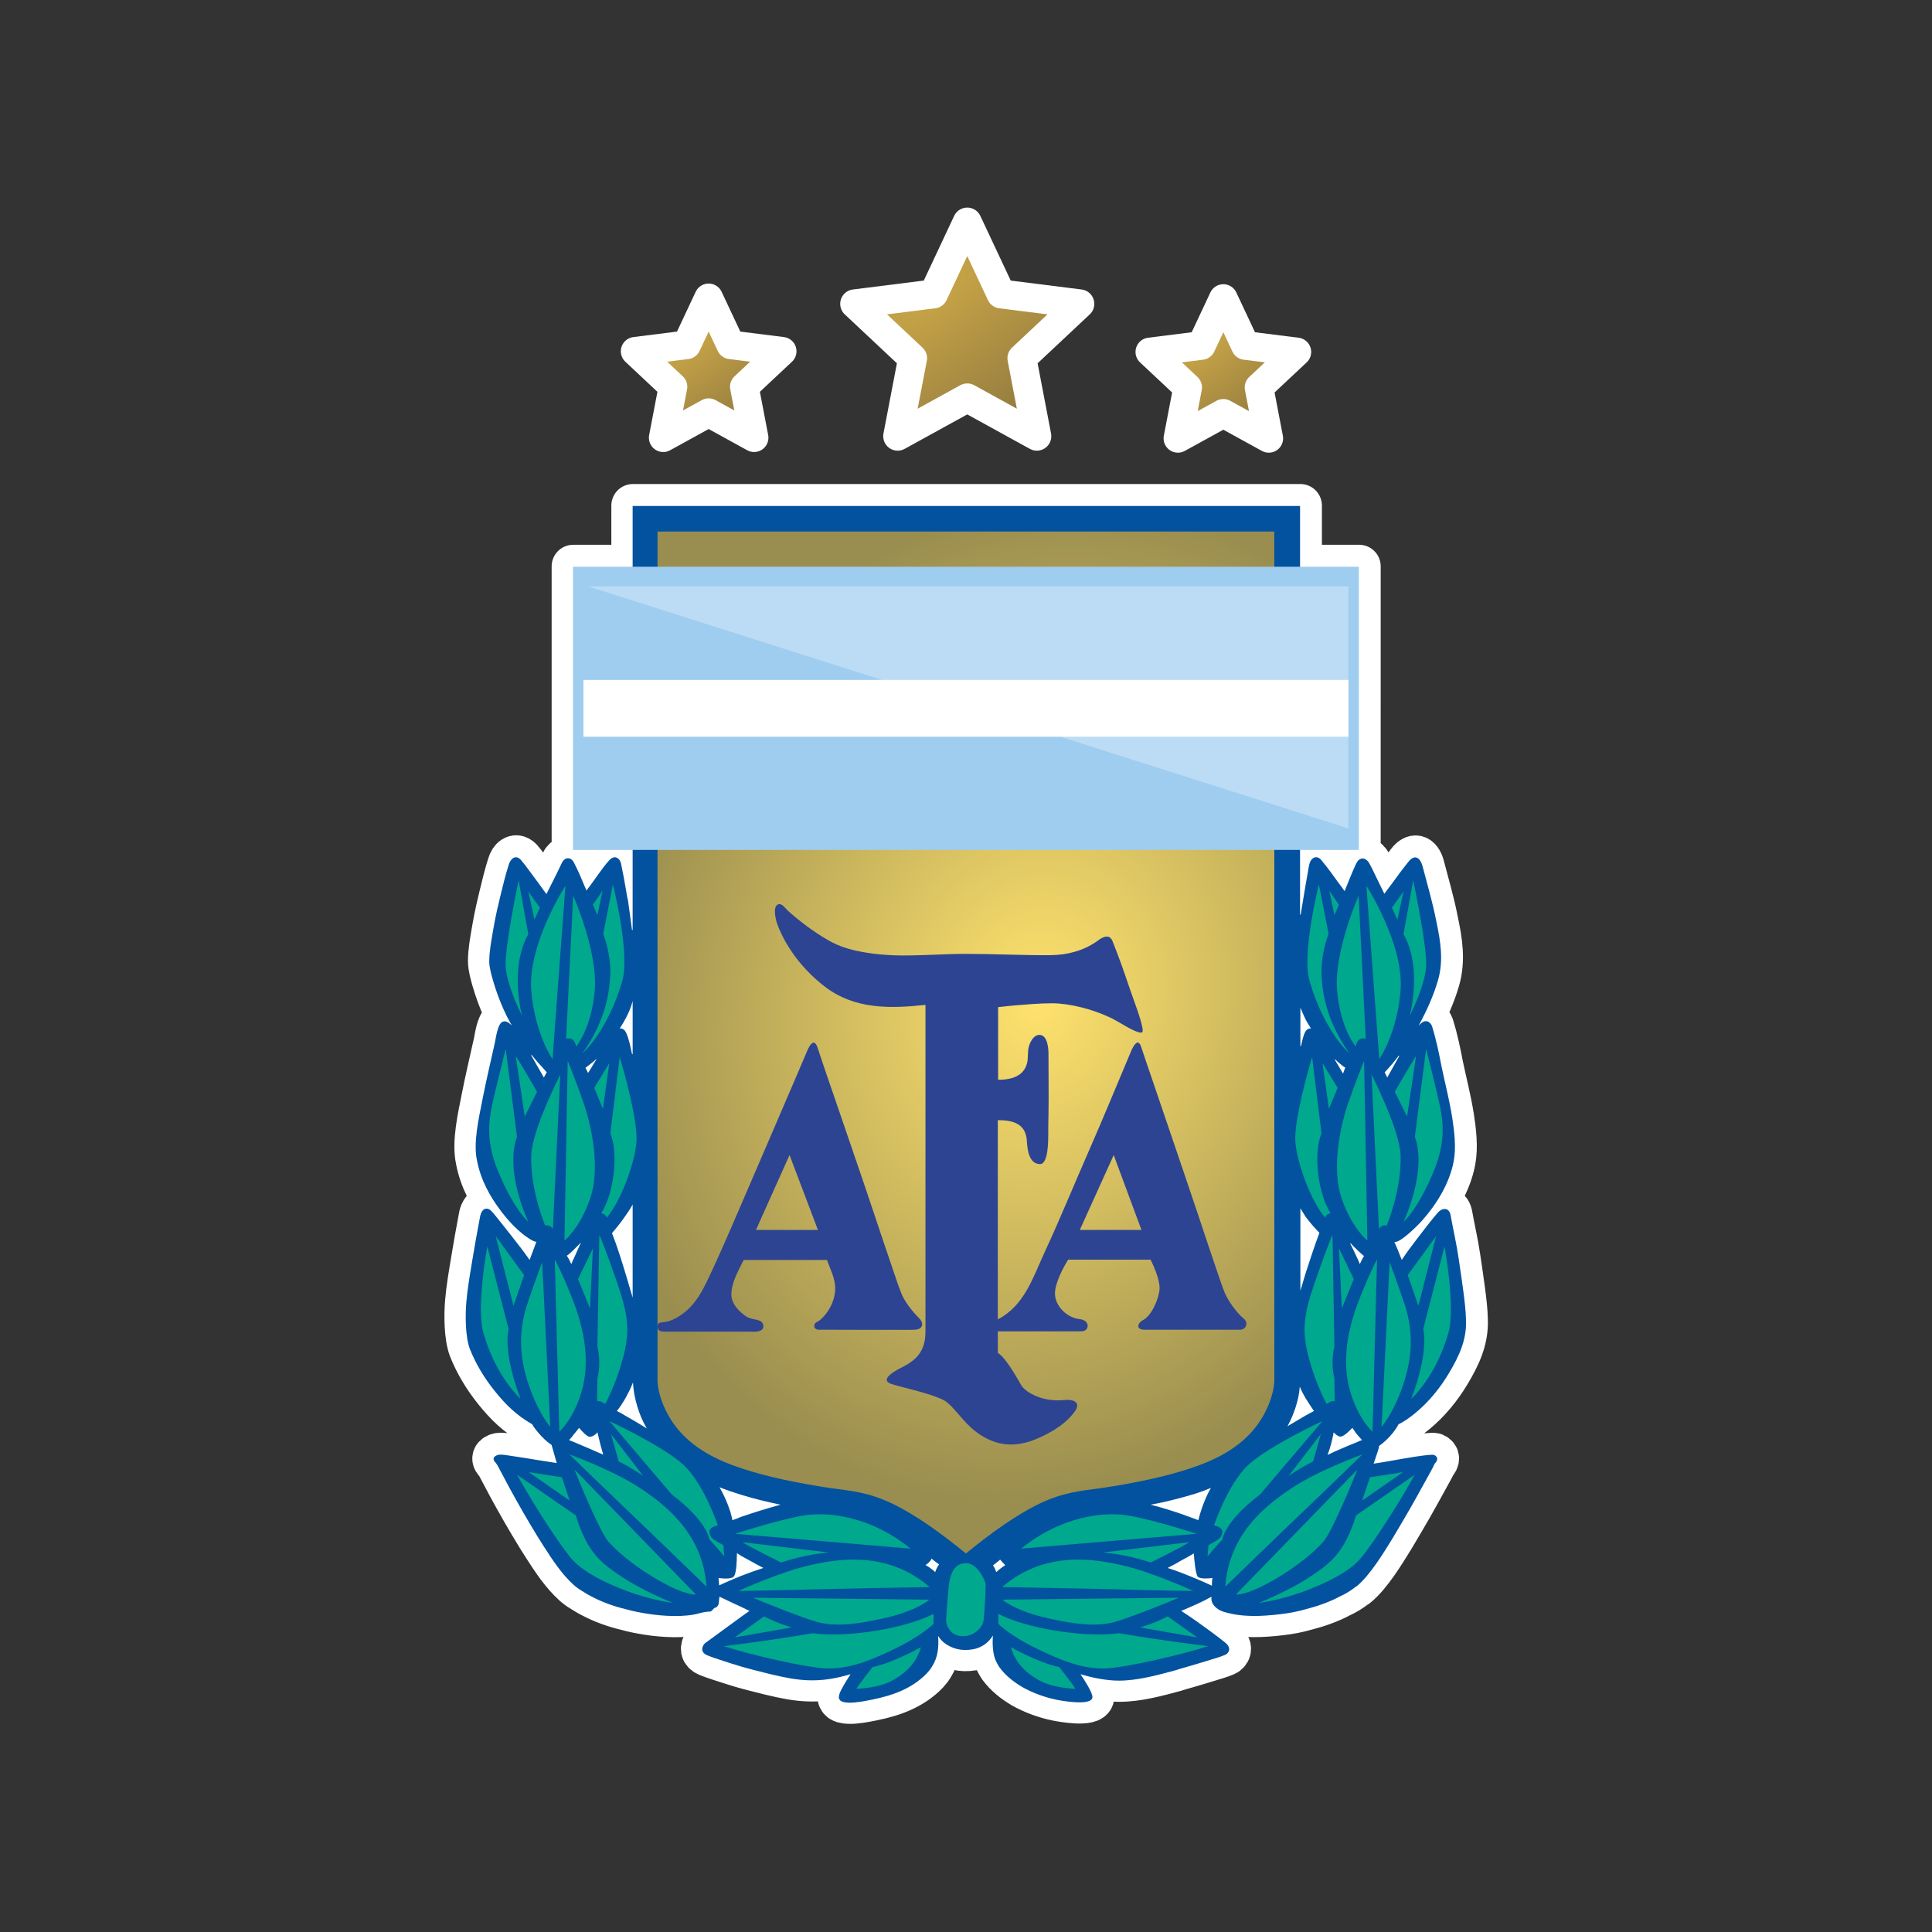 <?xml version="1.0" encoding="UTF-8" standalone="no"?>
<svg
   xmlns:dc="http://purl.org/dc/elements/1.1/"
   xmlns:cc="http://creativecommons.org/ns#"
   xmlns:rdf="http://www.w3.org/1999/02/22-rdf-syntax-ns#"
   xmlns:svg="http://www.w3.org/2000/svg"
   xmlns="http://www.w3.org/2000/svg"
   xmlns:xlink="http://www.w3.org/1999/xlink"
   xmlns:sodipodi="http://sodipodi.sourceforge.net/DTD/sodipodi-0.dtd"
   xmlns:inkscape="http://www.inkscape.org/namespaces/inkscape"
   version="1.1"
   width="400"
   height="400"
   id="svg29"
   viewBox="0 0 400 400"
   sodipodi:docname="argentina-national-football-team-logo-2022.svg"
   inkscape:version="0.92.0 r15299"
   inkscape:export-filename="C:\Users\suitedoalex\sites\argentina-national-football-team-logo-0.png"
   inkscape:export-xdpi="983.04077"
   inkscape:export-ydpi="983.04077">
  <rect x="0" y="0" width="400" height="400" fill="#333333" stroke="none"/>
  <defs
     id="defs33">
    <linearGradient
       inkscape:collect="always"
       id="linearGradient4522">
      <stop
         style="stop-color:#c7a447;stop-opacity:1"
         offset="0"
         id="stop4518" />
      <stop
         style="stop-color:#8a743e;stop-opacity:1"
         offset="1"
         id="stop4520" />
    </linearGradient>
    <linearGradient
       inkscape:collect="always"
       id="linearGradient4506">
      <stop
         style="stop-color:#ffe26d;stop-opacity:1"
         offset="0"
         id="stop4502" />
      <stop
         style="stop-color:#998d4f;stop-opacity:1"
         offset="1"
         id="stop4504" />
    </linearGradient>
    <radialGradient
       inkscape:collect="always"
       xlink:href="#linearGradient4506"
       id="radialGradient4510"
       cx="210.956"
       cy="252.384"
       fx="210.956"
       fy="252.384"
       r="45.124"
       gradientTransform="matrix(1.342,0.401,-0.472,1.58,144.882,-328.402)"
       gradientUnits="userSpaceOnUse" />
    <radialGradient
       inkscape:collect="always"
       xlink:href="#linearGradient4522"
       id="radialGradient4524-5-8"
       cx="203.177"
       cy="63.158"
       fx="203.177"
       fy="63.158"
       r="18.05"
       gradientTransform="matrix(1.82,2.05,-0.927,0.823,-137.431,-534.484)"
       gradientUnits="userSpaceOnUse" />
    <radialGradient
       inkscape:collect="always"
       xlink:href="#linearGradient4522"
       id="radialGradient4524-5-8-7-3"
       cx="203.177"
       cy="63.158"
       fx="203.177"
       fy="63.158"
       r="18.05"
       gradientTransform="matrix(2.72,3.064,-1.385,1.229,-209.504,-783.178)"
       gradientUnits="userSpaceOnUse" />
    <radialGradient
       inkscape:collect="always"
       xlink:href="#linearGradient4522"
       id="radialGradient4524-5-8-7-3-8"
       cx="203.177"
       cy="63.158"
       fx="203.177"
       fy="63.158"
       r="18.05"
       gradientTransform="matrix(1.133,1.276,-0.577,0.512,96.269,-241.659)"
       gradientUnits="userSpaceOnUse" />
    <radialGradient
       inkscape:collect="always"
       xlink:href="#linearGradient4522"
       id="radialGradient4524-5-8-8-7-6-8"
       cx="204.004"
       cy="61.484"
       fx="204.004"
       fy="61.484"
       r="18.05"
       gradientTransform="matrix(0.54,0.758,-1.956,1.394,343.003,-181.483)"
       gradientUnits="userSpaceOnUse" />
    <radialGradient
       inkscape:collect="always"
       xlink:href="#linearGradient4522"
       id="radialGradient4524-5-8-8-7-1"
       cx="204.004"
       cy="61.484"
       fx="204.004"
       fy="61.484"
       r="18.05"
       gradientTransform="matrix(0.547,0.753,-2.497,1.814,299.542,-206.406)"
       gradientUnits="userSpaceOnUse" />
    <radialGradient
       inkscape:collect="always"
       xlink:href="#linearGradient4522"
       id="radialGradient4524-5-8-7-3-8-9-9"
       cx="182.703"
       cy="62.508"
       fx="182.703"
       fy="62.508"
       r="18.05"
       gradientTransform="matrix(0.838,1.153,-3.489,2.535,358.765,-317.848)"
       gradientUnits="userSpaceOnUse" />
  </defs>
  <sodipodi:namedview
     pagecolor="#ffffff"
     bordercolor="#666666"
     borderopacity="1"
     objecttolerance="10"
     gridtolerance="10"
     guidetolerance="10"
     inkscape:pageopacity="0"
     inkscape:pageshadow="2"
     inkscape:window-width="1920"
     inkscape:window-height="1017"
     id="namedview31"
     showgrid="false"
     inkscape:zoom="0.59000045"
     inkscape:cx="370.44475"
     inkscape:cy="160.27625"
     inkscape:window-x="-8"
     inkscape:window-y="-8"
     inkscape:window-maximized="1"
     inkscape:current-layer="Layer1000-0" />
  <g
     id="Layer1000-0"
     transform="matrix(1.415,0,0,1.415,-222.403,-11.732)"
     inkscape:export-filename="C:\Users\alex\sites\afa-seleccion-argentina-futbol-logo-4.png"
     inkscape:export-xdpi="185.41064"
     inkscape:export-ydpi="185.41064">
    <path
       style="fill:none;fill-opacity:1;fill-rule:evenodd;stroke:#ffffff;stroke-width:6.31;stroke-linejoin:round;stroke-miterlimit:4;stroke-dasharray:none;paint-order:stroke markers fill"
       d="m 249.779,82.268 v 8.889 h -8.733 v 41.432 h 8.733 v 11.71 l -0.088,0.007 -0.006,-0.044 c -0.189,-1.389 -0.386,-2.777 -0.567,-4.164 -0.125,-0.499 -0.206,-1.007 -0.284,-1.514 l -0.008,-0.044 c -0.215,-1.249 -0.434,-2.497 -0.7,-3.739 -0.159,-1.058 -1.011,-1.574 -1.796,-0.658 -0.569,0.616 -1.064,1.32 -1.56,1.996 -0.352,0.48 -0.699,0.963 -1.038,1.452 l -0.003,0.004 c -0.219,0.292 -0.438,0.583 -0.657,0.875 l -0.05,0.066 -0.032,-0.076 c -0.574,-1.348 -1.123,-2.726 -1.805,-4.024 l -0.046,-0.088 -0.045,-0.068 c -0.492,-0.732 -1.304,-0.567 -1.662,0.193 -0.714,1.518 -1.481,3.01 -2.232,4.511 l -0.036,0.07 -0.045,-0.065 c -0.383,-0.547 -0.774,-1.088 -1.173,-1.623 l -0.01,-0.012 c -0.25,-0.334 -0.498,-0.669 -0.748,-1.003 -0.589,-0.788 -1.155,-1.61 -1.803,-2.349 -0.799,-0.799 -1.512,-0.042 -1.749,0.803 -0.462,1.442 -0.817,2.921 -1.177,4.391 -0.181,0.739 -0.356,1.48 -0.523,2.222 -0.225,1.001 -0.415,2.01 -0.588,3.021 -0.246,1.44 -0.547,3.031 -0.547,4.49 0,0.859 0.33,2.01 0.571,2.841 0.414,1.425 0.929,2.826 1.538,4.18 0.315,0.702 0.657,1.394 1.039,2.062 l 0.152,0.268 -0.225,-0.21 c -0.237,-0.22 -0.565,-0.423 -0.899,-0.4 -0.107,0.017 -0.207,0.051 -0.3,0.106 -0.682,0.409 -0.908,2.362 -1.074,3.107 -0.609,2.738 -1.256,5.466 -1.794,8.22 -0.509,2.604 -1.381,6.332 -0.803,8.931 0.539,2.814 1.867,5.25 3.59,7.51 0.908,1.191 1.958,2.33 3.131,3.264 0.438,0.349 1.375,1.039 1.913,1.124 l 0.058,0.008 -0.991,2.643 -0.051,-0.073 c -0.809,-1.154 -1.676,-2.269 -2.548,-3.376 -0.636,-0.807 -1.269,-1.616 -1.913,-2.417 -0.371,-0.461 -0.739,-0.943 -1.158,-1.362 -0.148,-0.148 -0.345,-0.256 -0.556,-0.275 -0.691,-0.062 -0.965,0.772 -1.05,1.315 -0.427,2.209 -0.811,4.427 -1.177,6.647 -0.314,1.9 -0.643,3.81 -0.806,5.73 -0.163,1.93 -0.159,5.04 0.519,6.849 0.894,2.238 2.129,4.267 3.638,6.142 1.647,2.045 3.179,3.542 5.469,4.86 l 0.011,0.007 0.008,0.011 c 0.219,0.405 0.542,0.817 0.842,1.168 l 0.001,0.003 c 0.576,0.691 1.22,1.33 1.97,1.833 l 0.014,0.01 0.756,2.646 -0.072,-0.011 c -0.89,-0.136 -1.78,-0.275 -2.669,-0.414 l -0.003,-0.001 c -0.488,-0.081 -0.976,-0.167 -1.464,-0.246 -0.848,-0.138 -1.697,-0.27 -2.548,-0.389 -0.471,-0.066 -0.99,-0.167 -1.463,-0.167 -0.686,0 -1.43,0.461 -0.755,1.136 0.271,0.31 0.506,0.808 0.701,1.176 0.427,0.804 0.847,1.613 1.282,2.413 1.356,2.491 2.764,4.953 4.251,7.368 0.294,0.476 0.61,0.939 0.897,1.418 1.255,1.952 2.613,4.016 4.355,5.583 l 0.07,0.062 c 0.454,0.394 0.962,0.715 1.482,1.019 0.316,0.211 0.65,0.395 0.991,0.566 1.603,0.855 3.336,1.469 5.103,1.89 1.037,0.296 2.1,0.492 3.164,0.661 2.192,0.348 5.475,0.545 7.608,-0.095 0.503,-0.126 1.039,-0.236 1.558,-0.236 0.126,0 0.471,-0.404 0.555,-0.505 l 0.011,-0.014 0.017,-0.003 c 0.369,-0.069 0.617,-0.386 0.645,-0.754 0.021,-0.279 0.045,-0.557 0.086,-0.834 l 0.01,-0.064 0.058,0.028 c 1.015,0.486 2.031,0.969 3.056,1.435 l 1.281,0.616 -1.274,0.894 -5.289,3.87 c -0.559,0.632 -0.491,1.361 0.326,1.706 0.641,0.271 1.306,0.486 1.966,0.705 0.983,0.326 1.971,0.637 2.961,0.939 l 0.095,0.028 c 1.419,0.409 2.853,0.757 4.284,1.115 0.532,0.12 1.064,0.245 1.597,0.362 3.655,0.797 6.402,0.732 9.997,-0.324 l 0.123,-0.036 -0.069,0.106 c -0.406,0.627 -0.807,1.265 -1.159,1.927 -0.234,0.39 -0.549,1.044 -0.473,1.503 0.126,0.318 0.303,0.432 0.624,0.525 0.864,0.249 2.319,0.02 3.205,-0.141 2.941,-0.533 5.768,-1.279 8.126,-3.212 0.652,-0.535 1.279,-1.152 1.702,-1.891 0.817,-1.279 0.957,-2.763 0.863,-4.244 l -0.011,-0.181 0.098,0.152 c 0.756,1.169 2.314,1.877 3.678,1.913 1.726,0.046 3.163,-0.506 4.149,-1.968 l 0.101,-0.148 -0.014,0.178 c -0.082,1.063 -0.012,2.572 0.442,3.543 0.143,0.287 0.288,0.571 0.464,0.838 l 0.025,0.037 0.069,0.095 c 0.859,1.183 2.068,2.115 3.315,2.856 1.532,0.86 3.242,1.486 4.961,1.844 0.818,0.171 5.14,0.948 5.292,-0.331 0.077,-0.652 -1.274,-2.705 -1.673,-3.291 l -0.074,-0.11 0.127,0.039 c 1.7,0.507 3.718,0.905 5.494,0.905 2.749,0 5.625,-0.798 8.264,-1.51 0.247,-0.099 0.512,-0.139 0.763,-0.239 0.225,-0.064 0.45,-0.129 0.675,-0.193 1.224,-0.353 2.444,-0.716 3.661,-1.096 0.695,-0.217 1.413,-0.414 2.09,-0.696 0.316,-0.097 0.59,-0.362 0.664,-0.689 0.107,-0.471 -0.224,-0.882 -0.574,-1.153 -1.216,-0.985 -2.488,-1.902 -3.761,-2.812 -0.85,-0.607 -1.707,-1.207 -2.587,-1.77 l -0.076,-0.048 0.083,-0.035 c 1.441,-0.609 2.908,-1.231 4.273,-1.996 l 0.081,-0.047 -0.011,0.094 c -0.127,1.006 0.807,1.783 1.667,2.077 2.772,0.879 5.659,0.716 8.504,0.378 1.211,-0.144 2.42,-0.366 3.593,-0.708 1.698,-0.436 3.408,-1.015 4.961,-1.843 0.855,-0.385 1.659,-0.878 2.396,-1.456 l 0.01,-0.008 0.012,-0.001 c 0.007,-7.1e-4 0.014,-0.004 0.021,-0.006 l 0.024,-0.008 0.011,-0.01 c 0.01,-0.007 0.02,-0.013 0.032,-0.025 1.926,-1.553 3.934,-4.855 5.248,-6.99 l 0.094,-0.153 c 0.455,-0.768 0.904,-1.538 1.364,-2.304 0.769,-1.281 1.498,-2.585 2.228,-3.888 0.538,-0.962 1.073,-1.927 1.598,-2.896 0.307,-0.566 0.635,-1.127 0.907,-1.731 0.45,-0.43 0.558,-0.981 -0.099,-1.263 -0.558,-0.186 -5.043,0.632 -5.948,0.792 l -0.095,0.017 c -0.904,0.164 -1.809,0.319 -2.718,0.454 l -0.077,0.011 0.025,-0.073 c 0.143,-0.414 0.284,-0.831 0.418,-1.248 0.123,-0.383 0.307,-0.862 0.357,-1.256 l 0.003,-0.022 0.018,-0.011 c 0.694,-0.476 1.392,-1.176 1.93,-1.823 l 0.072,-0.086 0.022,-0.029 c 0.288,-0.386 0.568,-0.77 0.785,-1.201 l 0.008,-0.015 0.015,-0.007 c 0.84,-0.389 1.71,-1.037 2.427,-1.623 1.974,-1.616 3.625,-3.649 4.929,-5.835 1.45,-2.43 2.615,-4.846 2.504,-7.749 -0.028,-1.423 -0.21,-2.853 -0.392,-4.264 -0.209,-1.621 -0.46,-3.236 -0.694,-4.853 -0.308,-2.126 -0.809,-4.215 -1.182,-6.329 -0.24,-1.081 -1.179,-1.033 -1.841,-0.334 -1.065,1.253 -2.067,2.558 -3.063,3.866 -0.749,0.983 -1.496,1.973 -2.179,3.004 l -0.051,0.076 -0.032,-0.086 c -0.317,-0.833 -0.647,-1.662 -1.016,-2.473 l -0.033,-0.073 0.08,0.007 c 0.867,0.072 3.44,-2.504 4.025,-3.186 2.132,-2.398 3.987,-5.46 4.583,-8.645 0.371,-1.98 0.089,-4.389 -0.222,-6.371 -0.398,-2.532 -1.046,-5.011 -1.574,-7.518 -0.369,-1.945 -0.779,-3.92 -1.369,-5.81 -0.097,-0.292 -0.304,-0.58 -0.591,-0.709 -0.431,-0.194 -0.845,0.053 -1.147,0.357 l -0.225,0.226 0.15,-0.283 c 1.056,-1.988 2.033,-4.138 2.663,-6.301 0.858,-2.949 0.385,-5.757 -0.236,-8.693 -0.528,-2.742 -1.328,-5.426 -2.032,-8.124 -0.407,-1.336 -1.219,-1.67 -2.127,-0.473 -0.751,0.939 -1.473,1.903 -2.171,2.881 l -0.004,0.006 c -0.408,0.544 -0.823,1.084 -1.226,1.633 l -0.047,0.064 -0.035,-0.07 c -0.368,-0.76 -0.735,-1.522 -1.107,-2.28 -0.366,-0.747 -0.712,-1.508 -1.124,-2.229 -0.527,-0.762 -1.296,-0.806 -1.783,0.021 l -0.014,0.024 h -0.003 l -0.003,0.07 -0.014,0.029 -0.029,-0.003 c -0.6,1.306 -1.135,2.642 -1.666,3.977 l -0.033,0.084 -0.05,-0.074 c -0.221,-0.331 -0.463,-0.651 -0.707,-0.965 l -10e-4,-0.003 c -0.845,-1.162 -1.676,-2.341 -2.598,-3.447 -0.676,-0.888 -1.568,-0.44 -1.794,0.522 -0.103,0.36 -0.149,0.746 -0.213,1.115 -0.112,0.654 -0.224,1.307 -0.346,1.959 l -0.007,0.043 c -0.241,1.414 -0.477,2.83 -0.709,4.246 l -0.007,0.043 -0.087,-0.007 v -9.472 h 8.602 V 91.157 h -8.602 v -8.889 z m 0,72.431 v 7.781 l -0.084,0.01 -0.008,-0.041 c -0.212,-0.967 -0.44,-2.188 -0.852,-3.078 l -0.048,-0.102 -0.041,-0.072 c -0.181,-0.316 -0.404,-0.466 -0.772,-0.486 l -0.083,-0.004 0.045,-0.069 c 0.324,-0.49 0.628,-0.997 0.892,-1.524 l 0.007,-0.011 c 0.338,-0.644 0.656,-1.37 0.852,-2.07 z m 97.7,0.948 0.091,0.235 c 0.197,0.508 0.436,0.999 0.66,1.493 l 0.006,0.011 0.006,0.012 0.083,0.153 c 0.201,0.37 0.417,0.742 0.663,1.085 l 0.05,0.069 -0.086,0.006 c -0.261,0.017 -0.463,0.11 -0.632,0.311 l -0.05,0.059 -0.04,0.064 c -0.323,0.518 -0.511,1.507 -0.656,2.119 l -0.01,0.041 -0.084,-0.01 z m -112.483,6.94 0.028,0.033 c 0.304,0.358 0.603,0.721 0.901,1.084 l 0.011,0.012 0.081,0.083 c 0.409,0.419 0.781,0.873 1.172,1.309 l 0.022,0.026 -0.425,0.756 -1.861,-3.253 z m 126.879,0.105 0.072,0.048 -1.76,3.148 -0.377,-0.756 0.024,-0.024 c 0.395,-0.398 0.751,-0.831 1.121,-1.252 l 0.083,-0.094 0.011,-0.012 c 0.267,-0.342 0.532,-0.683 0.799,-1.024 z m -117.34,0.457 -1.277,2.079 -0.377,-0.755 0.85,-0.661 z m 108.054,0.102 0.029,0.03 c 0.185,0.184 0.374,0.365 0.578,0.529 0.216,0.183 0.56,0.479 0.81,0.598 l 0.039,0.018 -0.33,0.897 -0.519,-0.899 -0.674,-1.121 z M 249.779,184.462 V 198.108 l -0.092,-0.326 c -0.275,-0.964 -0.565,-1.925 -0.853,-2.885 v 0.007 l -0.092,-0.306 c -0.6,-1.986 -1.216,-3.978 -1.975,-5.909 l -0.011,-0.028 0.019,-0.021 c 0.733,-0.85 1.435,-1.734 2.058,-2.669 l 0.001,-0.003 c 0.302,-0.432 0.605,-0.877 0.856,-1.342 z m 97.7,0.565 0.088,0.152 c 0.209,0.36 0.439,0.708 0.66,1.061 l 0.007,0.011 0.086,0.113 c 0.591,0.779 1.235,1.535 1.926,2.228 l 0.021,0.022 -0.01,0.028 c -0.697,1.861 -1.317,3.75 -1.93,5.64 l -0.092,0.284 c -0.214,0.738 -0.434,1.476 -0.663,2.21 l -0.092,0.297 z m -105.26,5.006 -0.113,0.242 c -0.318,0.685 -0.623,1.375 -0.926,2.073 -0.14,0.233 -0.234,0.499 -0.337,0.751 l -0.04,0.098 -0.045,-0.097 c -0.164,-0.345 -0.361,-0.788 -0.585,-1.092 l -0.03,-0.04 0.041,-0.028 c 0.321,-0.215 0.641,-0.518 0.917,-0.79 l 0.048,-0.047 c 0.011,-0.011 0.021,-0.022 0.032,-0.033 l 0.014,-0.014 c 0.277,-0.281 0.558,-0.558 0.836,-0.836 z m 112.622,0.115 0.028,0.032 c 0.261,0.292 0.53,0.586 0.831,0.843 0.336,0.336 0.684,0.667 1.053,0.966 l 0.033,0.026 -0.024,0.036 c -0.208,0.321 -0.38,0.692 -0.541,1.039 l -0.048,0.104 -0.04,-0.108 c -0.12,-0.334 -0.276,-0.66 -0.435,-0.979 -0.287,-0.632 -0.588,-1.259 -0.907,-1.876 l -0.019,-0.037 z m -105.017,20.352 0.014,0.218 c 0.127,2.065 0.87,4.574 1.919,6.358 l 0.097,0.166 -0.163,-0.102 c -0.939,-0.584 -1.891,-1.147 -2.856,-1.689 l -0.001,-0.001 c -0.429,-0.257 -0.859,-0.522 -1.314,-0.73 l -0.055,-0.026 0.039,-0.047 c 0.466,-0.571 0.879,-1.232 1.242,-1.873 l 0.072,-0.128 0.022,-0.041 c 0.337,-0.616 0.656,-1.241 0.907,-1.898 z m 97.562,0.617 0.076,0.186 c 0.21,0.515 0.486,1.009 0.765,1.488 l 0.008,0.012 0.086,0.139 c 0.359,0.575 0.731,1.143 1.111,1.705 l 0.03,0.044 -0.048,0.025 c -0.375,0.19 -0.741,0.397 -1.11,0.599 l -0.07,0.037 -0.022,0.014 c -0.821,0.493 -1.648,0.98 -2.476,1.46 l -0.145,0.084 0.08,-0.148 c 0.838,-1.54 1.57,-3.694 1.701,-5.447 z m -105.45,6.032 0.039,0.048 c 0.273,0.333 1.09,1.235 1.517,1.274 0.097,2e-4 0.147,-0.001 0.246,-0.048 0.303,-0.063 0.626,-0.317 0.831,-0.542 l 0.062,-0.068 0.019,0.088 c 0.234,1.032 0.493,2.063 0.801,3.075 l 0.029,0.094 -0.091,-0.037 c -0.549,-0.22 -1.091,-0.462 -1.629,-0.707 l -0.094,-0.041 c -0.815,-0.357 -1.637,-0.699 -2.456,-1.045 l -0.094,-0.039 c -0.193,-0.077 -0.386,-0.153 -0.578,-0.231 l -0.065,-0.026 0.048,-0.051 c 0.238,-0.245 0.457,-0.52 0.66,-0.799 0.245,-0.294 0.494,-0.586 0.719,-0.896 z m 113.15,0 0.033,0.05 c 0.189,0.28 0.379,0.558 0.573,0.835 l 0.008,0.012 v -0.003 l 0.081,0.087 c 0.231,0.245 0.434,0.515 0.667,0.758 l 0.054,0.055 -0.073,0.022 c -0.247,0.078 -0.496,0.193 -0.732,0.311 -0.82,0.315 -1.628,0.661 -2.435,1.009 l -0.095,0.041 c -0.542,0.234 -1.081,0.476 -1.611,0.737 l -0.108,0.052 0.043,-0.112 c 0.373,-0.984 0.647,-2.067 0.838,-3.102 l 0.017,-0.09 0.064,0.066 c 0.195,0.201 0.493,0.436 0.756,0.534 l 0.03,0.012 v -10e-4 h 0.047 c 0.063,0 0.126,-1.9e-4 0.186,0 0.44,-0.04 1.307,-0.907 1.615,-1.233 z m -92.597,8.694 0.124,0.05 c 0.979,0.394 1.985,0.723 2.992,1.035 l 0.061,0.019 c 1.826,0.566 3.687,1.02 5.558,1.407 l 0.19,0.039 -0.188,0.052 c -1.868,0.522 -3.725,1.09 -5.56,1.721 l -0.062,0.022 -0.028,0.012 c -0.376,0.166 -0.761,0.312 -1.15,0.443 l -0.051,0.017 -0.01,-0.052 c -0.304,-1.54 -1.043,-3.282 -1.812,-4.649 z m 71.901,0.094 -0.069,0.123 c -0.773,1.369 -1.38,3.025 -1.758,4.549 l -0.012,0.051 -0.05,-0.018 c -0.838,-0.309 -1.676,-0.618 -2.518,-0.917 l -0.094,-0.032 c -1.356,-0.46 -2.727,-0.891 -4.115,-1.246 l -0.213,-0.055 0.217,-0.037 c 1.407,-0.245 2.793,-0.587 4.173,-0.954 l 0.036,-0.011 c 1.427,-0.38 2.917,-0.809 4.273,-1.397 z m -69.35,9.542 0.069,0.044 c 0.162,0.102 0.322,0.209 0.478,0.32 l 0.019,0.014 0.069,0.037 c 1.048,0.562 2.073,1.169 3.135,1.706 l 0.102,0.052 -0.109,0.035 c -1.056,0.34 -2.1,0.715 -3.132,1.119 l -0.094,0.039 c -1.032,0.425 -2.066,0.851 -3.075,1.329 l -0.061,0.029 -0.095,-1.086 0.061,0.01 c 0.505,0.077 1.775,0.186 2.159,-0.197 0.452,-0.502 0.451,-2.661 0.472,-3.369 z m 66.849,0.048 0.006,0.077 c 0.039,0.576 0.229,3.033 0.607,3.369 0.382,0.306 1.58,0.218 2.055,0.153 l 0.069,-0.01 -0.017,0.068 c -0.07,0.287 -0.073,0.692 -0.074,0.991 l -10e-4,0.074 -0.066,-0.032 c -1.469,-0.691 -2.973,-1.307 -4.486,-1.894 l -0.094,-0.035 c -0.569,-0.213 -1.14,-0.419 -1.718,-0.605 l -0.106,-0.033 0.098,-0.052 c 0.601,-0.321 1.21,-0.629 1.793,-0.988 0.633,-0.33 1.258,-0.675 1.869,-1.045 z m -38.35,0.734 0.048,0.068 c 0.009,0.012 0.016,0.024 0.025,0.036 l 0.007,0.01 0.01,0.008 0.07,0.059 c 0.281,0.234 0.58,0.449 0.876,0.663 l 0.037,0.028 -0.026,0.039 c -0.21,0.299 -0.4,0.676 -0.516,1.023 l -0.024,0.072 -0.054,-0.054 c -0.114,-0.114 -0.235,-0.232 -0.373,-0.324 -0.282,-0.226 -0.603,-0.449 -0.919,-0.623 l -0.069,-0.037 0.066,-0.043 c 0.298,-0.193 0.66,-0.519 0.806,-0.848 z m 10.004,0.163 0.033,0.04 c 0.207,0.255 0.435,0.504 0.679,0.725 l 0.043,0.039 -0.045,0.035 c -0.257,0.191 -0.523,0.371 -0.776,0.567 l -0.062,0.048 -0.03,0.025 c -0.12,0.1 -0.24,0.201 -0.353,0.309 l -0.054,0.052 -0.024,-0.072 c -0.09,-0.287 -0.252,-0.635 -0.424,-0.882 l -0.026,-0.036 0.035,-0.028 c 0.261,-0.208 0.526,-0.412 0.787,-0.62 l 0.076,-0.061 z"
       id="path10-7-0"
       inkscape:connector-curvature="0"
       inkscape:export-filename="C:\Users\suitedoalex\sites\argentina-national-football-team-logo-4.png"
       inkscape:export-xdpi="177.69354"
       inkscape:export-ydpi="177.69354" />
    <path
       d="m 265.571,244.891 -5.288,3.87 c -0.559,0.632 -0.492,1.361 0.325,1.706 0.641,0.271 1.306,0.486 1.965,0.705 0.983,0.326 1.971,0.636 2.961,0.938 l 0.094,0.027 c 1.419,0.409 2.854,0.758 4.285,1.116 0.532,0.12 1.064,0.245 1.597,0.361 3.655,0.797 6.402,0.732 9.998,-0.324 l 0.122,-0.036 -0.069,0.107 c -0.406,0.627 -0.806,1.264 -1.159,1.926 -0.234,0.39 -0.549,1.044 -0.474,1.503 0.126,0.318 0.303,0.433 0.624,0.525 0.864,0.249 2.319,0.021 3.205,-0.14 2.941,-0.533 5.768,-1.28 8.126,-3.213 0.652,-0.535 1.279,-1.152 1.702,-1.891 0.817,-1.279 0.957,-2.762 0.863,-4.244 l -0.011,-0.181 0.098,0.152 c 0.756,1.169 2.315,1.876 3.679,1.912 1.726,0.046 3.163,-0.505 4.149,-1.968 l 0.1,-0.148 -0.014,0.178 c -0.082,1.063 -0.012,2.571 0.441,3.543 0.143,0.287 0.288,0.573 0.464,0.839 l 0.025,0.037 0.07,0.096 c 0.859,1.183 2.068,2.115 3.315,2.856 1.532,0.86 3.243,1.485 4.962,1.843 0.818,0.171 5.139,0.949 5.291,-0.331 0.077,-0.652 -1.273,-2.705 -1.672,-3.291 l -0.075,-0.11 0.127,0.038 c 1.7,0.507 3.718,0.906 5.493,0.906 2.749,0 5.625,-0.799 8.264,-1.511 0.247,-0.099 0.512,-0.138 0.763,-0.238 0.225,-0.064 0.45,-0.128 0.675,-0.193 1.224,-0.353 2.445,-0.717 3.661,-1.097 0.695,-0.217 1.413,-0.413 2.089,-0.695 0.316,-0.097 0.59,-0.363 0.664,-0.69 0.107,-0.471 -0.223,-0.881 -0.574,-1.152 -1.216,-0.985 -2.489,-1.902 -3.762,-2.811 -0.85,-0.607 -1.706,-1.207 -2.587,-1.77 l -0.075,-0.048 0.083,-0.035 c 1.441,-0.609 2.908,-1.231 4.273,-1.996 l 0.082,-0.046 -0.012,0.093 c -0.127,1.006 0.807,1.784 1.668,2.078 2.772,0.879 5.659,0.716 8.505,0.378 1.211,-0.144 2.419,-0.367 3.592,-0.709 1.698,-0.436 3.407,-1.015 4.96,-1.843 0.855,-0.385 1.66,-0.877 2.397,-1.455 l 0.01,-0.008 0.012,-0.002 c 0.007,-9.6e-4 0.013,-0.003 0.02,-0.005 l 0.024,-0.009 0.011,-0.009 c 0.01,-0.007 0.019,-0.014 0.031,-0.025 1.926,-1.553 3.934,-4.855 5.248,-6.989 l 0.094,-0.153 c 0.455,-0.768 0.905,-1.539 1.364,-2.304 0.769,-1.281 1.498,-2.585 2.228,-3.889 0.538,-0.962 1.073,-1.926 1.599,-2.895 0.307,-0.566 0.634,-1.128 0.906,-1.731 0.45,-0.43 0.557,-0.981 -0.1,-1.263 -0.558,-0.186 -5.042,0.632 -5.947,0.792 l -0.094,0.017 c -0.904,0.164 -1.81,0.319 -2.719,0.454 l -0.077,0.011 0.025,-0.074 c 0.143,-0.414 0.283,-0.83 0.417,-1.247 0.123,-0.383 0.308,-0.863 0.358,-1.257 l 0.003,-0.021 0.018,-0.012 c 0.694,-0.476 1.393,-1.175 1.93,-1.823 l 0.072,-0.086 0.021,-0.028 c 0.288,-0.386 0.569,-0.77 0.787,-1.201 l 0.008,-0.015 0.015,-0.007 c 0.84,-0.389 1.71,-1.038 2.426,-1.624 1.974,-1.616 3.624,-3.648 4.929,-5.833 1.45,-2.43 2.615,-4.846 2.504,-7.749 -0.028,-1.423 -0.21,-2.853 -0.392,-4.264 -0.209,-1.621 -0.461,-3.236 -0.695,-4.853 -0.308,-2.126 -0.808,-4.216 -1.181,-6.329 -0.24,-1.081 -1.179,-1.033 -1.841,-0.334 -1.065,1.253 -2.066,2.559 -3.063,3.867 -0.749,0.983 -1.495,1.972 -2.179,3.002 l -0.051,0.077 -0.033,-0.086 c -0.317,-0.833 -0.647,-1.662 -1.015,-2.474 l -0.033,-0.073 0.08,0.007 c 0.867,0.072 3.44,-2.503 4.025,-3.185 2.132,-2.398 3.986,-5.46 4.582,-8.645 0.371,-1.98 0.088,-4.39 -0.223,-6.372 -0.398,-2.532 -1.045,-5.011 -1.572,-7.518 -0.369,-1.945 -0.779,-3.92 -1.37,-5.809 -0.097,-0.292 -0.304,-0.581 -0.591,-0.71 -0.431,-0.194 -0.845,0.053 -1.147,0.357 l -0.226,0.227 0.15,-0.283 c 1.056,-1.988 2.033,-4.139 2.663,-6.302 0.858,-2.949 0.385,-5.758 -0.236,-8.694 -0.528,-2.742 -1.327,-5.425 -2.031,-8.124 -0.407,-1.336 -1.219,-1.67 -2.127,-0.473 -0.751,0.939 -1.474,1.902 -2.172,2.88 l -0.004,0.006 c -0.408,0.544 -0.823,1.084 -1.226,1.633 l -0.046,0.064 -0.034,-0.071 c -0.368,-0.76 -0.736,-1.521 -1.108,-2.279 -0.366,-0.747 -0.712,-1.509 -1.124,-2.23 -0.527,-0.762 -1.296,-0.806 -1.783,0.022 l -0.014,0.023 h -0.002 l -0.003,0.07 -0.014,0.028 -0.028,-0.002 c -0.6,1.306 -1.135,2.642 -1.666,3.977 l -0.033,0.084 -0.05,-0.075 c -0.221,-0.331 -0.462,-0.65 -0.706,-0.964 l -0.002,-0.003 c -0.845,-1.162 -1.676,-2.341 -2.597,-3.447 -0.676,-0.888 -1.568,-0.44 -1.795,0.522 -0.103,0.36 -0.149,0.746 -0.212,1.115 -0.112,0.654 -0.224,1.308 -0.347,1.959 l -0.007,0.043 c -0.241,1.414 -0.477,2.83 -0.709,4.246 l -0.007,0.043 -0.087,-0.007 V 82.327 h -97.656 v 62.032 l -0.088,0.006 -0.006,-0.044 c -0.189,-1.389 -0.386,-2.776 -0.567,-4.164 -0.125,-0.499 -0.206,-1.008 -0.284,-1.515 l -0.008,-0.044 c -0.215,-1.249 -0.435,-2.497 -0.701,-3.739 -0.159,-1.058 -1.011,-1.574 -1.796,-0.659 -0.569,0.616 -1.063,1.319 -1.559,1.995 -0.352,0.48 -0.7,0.964 -1.039,1.453 l -0.003,0.004 c -0.219,0.292 -0.438,0.583 -0.657,0.875 l -0.049,0.066 -0.032,-0.075 c -0.574,-1.348 -1.122,-2.727 -1.805,-4.025 l -0.046,-0.087 -0.046,-0.068 c -0.492,-0.732 -1.304,-0.568 -1.662,0.193 -0.714,1.518 -1.481,3.011 -2.232,4.512 l -0.036,0.071 -0.045,-0.065 c -0.383,-0.547 -0.774,-1.088 -1.174,-1.623 l -0.01,-0.012 c -0.25,-0.334 -0.497,-0.67 -0.747,-1.005 -0.589,-0.788 -1.155,-1.609 -1.803,-2.348 -0.799,-0.799 -1.513,-0.042 -1.749,0.803 -0.462,1.442 -0.816,2.921 -1.177,4.391 -0.181,0.739 -0.357,1.479 -0.524,2.222 -0.225,1.001 -0.415,2.01 -0.587,3.021 -0.246,1.44 -0.547,3.032 -0.547,4.49 0,0.859 0.33,2.009 0.571,2.84 0.414,1.425 0.929,2.827 1.537,4.181 0.315,0.702 0.658,1.393 1.04,2.062 l 0.152,0.267 -0.226,-0.209 c -0.237,-0.22 -0.565,-0.423 -0.899,-0.401 -0.107,0.017 -0.206,0.05 -0.299,0.106 -0.682,0.409 -0.908,2.362 -1.074,3.107 -0.609,2.738 -1.257,5.467 -1.795,8.22 -0.509,2.604 -1.381,6.332 -0.803,8.93 0.539,2.814 1.867,5.251 3.59,7.51 0.908,1.191 1.957,2.33 3.13,3.264 0.438,0.349 1.376,1.038 1.914,1.123 l 0.057,0.009 -0.991,2.643 -0.051,-0.073 c -0.809,-1.154 -1.675,-2.268 -2.547,-3.375 -0.636,-0.807 -1.269,-1.616 -1.913,-2.417 -0.371,-0.461 -0.739,-0.943 -1.158,-1.362 -0.148,-0.148 -0.345,-0.256 -0.556,-0.275 -0.691,-0.062 -0.965,0.772 -1.05,1.316 -0.427,2.209 -0.812,4.427 -1.178,6.647 -0.314,1.9 -0.643,3.809 -0.806,5.729 -0.163,1.93 -0.159,5.041 0.519,6.849 0.894,2.238 2.129,4.268 3.638,6.143 1.647,2.045 3.179,3.541 5.469,4.859 l 0.011,0.007 0.007,0.012 c 0.219,0.405 0.543,0.817 0.843,1.168 l 9.7e-4,0.002 c 0.576,0.691 1.22,1.33 1.97,1.833 l 0.015,0.01 0.756,2.645 -0.073,-0.011 c -0.89,-0.136 -1.779,-0.275 -2.668,-0.414 l -0.003,-5.9e-4 c -0.488,-0.081 -0.976,-0.167 -1.465,-0.246 -0.848,-0.138 -1.697,-0.27 -2.548,-0.389 -0.471,-0.066 -0.99,-0.168 -1.463,-0.168 -0.686,0 -1.429,0.461 -0.754,1.136 0.271,0.31 0.506,0.808 0.701,1.176 0.427,0.804 0.846,1.613 1.281,2.412 1.356,2.491 2.764,4.954 4.251,7.369 0.294,0.476 0.61,0.939 0.897,1.417 1.255,1.952 2.613,4.015 4.355,5.583 l 0.071,0.062 c 0.454,0.394 0.962,0.715 1.482,1.018 0.316,0.211 0.649,0.395 0.99,0.566 1.603,0.855 3.336,1.469 5.104,1.89 1.037,0.296 2.1,0.492 3.164,0.661 2.192,0.348 5.474,0.546 7.607,-0.095 0.503,-0.126 1.039,-0.236 1.558,-0.236 0.126,0 0.472,-0.405 0.556,-0.506 l 0.011,-0.013 0.017,-0.003 c 0.369,-0.069 0.617,-0.386 0.645,-0.753 0.021,-0.279 0.044,-0.558 0.085,-0.835 l 0.01,-0.064 0.058,0.028 c 1.015,0.486 2.031,0.969 3.057,1.435 l 1.28,0.616 z m -29.671,-81.116 v -9.6e-4 l 0.081,0.083 c 0.409,0.419 0.781,0.873 1.172,1.309 l 0.023,0.025 -0.425,0.756 -1.861,-3.253 0.07,-0.049 0.028,0.033 c 0.304,0.358 0.603,0.72 0.902,1.083 z m 8.714,54.185 c 0.234,1.032 0.493,2.062 0.801,3.075 l 0.029,0.094 -0.091,-0.037 c -0.549,-0.22 -1.09,-0.462 -1.628,-0.707 l -0.094,-0.041 c -0.815,-0.357 -1.636,-0.7 -2.455,-1.046 l -0.094,-0.038 c -0.193,-0.077 -0.386,-0.154 -0.578,-0.231 l -0.066,-0.026 0.049,-0.051 c 0.238,-0.245 0.456,-0.521 0.659,-0.8 0.245,-0.294 0.494,-0.585 0.72,-0.895 l 0.036,-0.05 0.039,0.047 c 0.273,0.333 1.091,1.236 1.517,1.275 0.097,2.1e-4 0.146,-9.6e-4 0.245,-0.048 0.303,-0.063 0.627,-0.318 0.832,-0.544 l 0.061,-0.067 z m -4.466,-25.961 c 0.321,-0.215 0.641,-0.518 0.916,-0.789 l 0.048,-0.048 c 0.011,-0.011 0.022,-0.022 0.033,-0.033 l 0.014,-0.014 c 0.277,-0.281 0.557,-0.557 0.836,-0.836 l 0.188,-0.188 -0.112,0.242 c -0.318,0.685 -0.624,1.375 -0.927,2.074 -0.14,0.233 -0.233,0.499 -0.336,0.75 l -0.041,0.099 -0.046,-0.097 c -0.164,-0.345 -0.361,-0.789 -0.585,-1.093 l -0.029,-0.04 z m 3.548,-28.13 0.803,-0.662 -1.276,2.079 -0.378,-0.756 z m 5.086,48.833 0.022,-0.041 c 0.337,-0.616 0.656,-1.242 0.907,-1.899 l 0.078,-0.204 0.014,0.218 c 0.127,2.065 0.87,4.574 1.919,6.357 l 0.097,0.165 -0.163,-0.101 c -0.939,-0.584 -1.891,-1.148 -2.855,-1.69 l -0.002,-9.7e-4 c -0.429,-0.257 -0.859,-0.522 -1.314,-0.73 l -0.056,-0.025 0.039,-0.048 c 0.466,-0.571 0.879,-1.232 1.243,-1.874 z m 0.016,-17.747 v 0.007 l -0.092,-0.306 c -0.6,-1.986 -1.217,-3.979 -1.976,-5.91 l -0.01,-0.027 0.019,-0.022 c 0.733,-0.85 1.435,-1.734 2.059,-2.669 l 9.8e-4,-0.002 c 0.302,-0.432 0.606,-0.877 0.856,-1.341 l 0.089,-0.165 v 13.645 l -0.093,-0.326 c -0.275,-0.964 -0.565,-1.924 -0.853,-2.884 z m -0.047,-35.63 -0.041,-0.072 c -0.181,-0.316 -0.405,-0.466 -0.772,-0.485 l -0.083,-0.005 0.046,-0.069 c 0.324,-0.49 0.628,-0.998 0.892,-1.524 l 0.006,-0.011 c 0.338,-0.644 0.656,-1.37 0.852,-2.07 l 0.093,-0.332 v 7.781 l -0.084,0.009 -0.009,-0.042 c -0.212,-0.967 -0.441,-2.188 -0.852,-3.078 z m 16.819,76.59 0.07,0.037 c 1.048,0.562 2.072,1.169 3.134,1.706 l 0.102,0.052 -0.109,0.035 c -1.056,0.34 -2.1,0.715 -3.132,1.119 l -0.094,0.039 c -1.032,0.425 -2.065,0.851 -3.075,1.329 l -0.061,0.029 -0.094,-1.086 0.059,0.009 c 0.505,0.077 1.776,0.187 2.16,-0.197 0.452,-0.502 0.45,-2.66 0.471,-3.369 l 0.003,-0.082 0.07,0.044 c 0.162,0.102 0.321,0.209 0.477,0.32 z m 0,-5.669 -0.028,0.013 c -0.376,0.166 -0.76,0.312 -1.149,0.443 l -0.051,0.017 -0.01,-0.053 c -0.304,-1.54 -1.044,-3.282 -1.813,-4.648 l -0.066,-0.117 0.125,0.05 c 0.979,0.394 1.985,0.723 2.992,1.036 l 0.061,0.019 c 1.826,0.566 3.687,1.02 5.558,1.406 l 0.191,0.04 -0.187,0.052 c -1.868,0.522 -3.725,1.09 -5.56,1.721 z m 28.014,6.187 0.009,0.008 0.071,0.059 c 0.281,0.234 0.579,0.449 0.876,0.663 l 0.038,0.027 -0.027,0.038 c -0.21,0.299 -0.4,0.676 -0.516,1.023 l -0.024,0.072 -0.054,-0.054 c -0.114,-0.114 -0.234,-0.232 -0.372,-0.324 -0.282,-0.226 -0.603,-0.448 -0.919,-0.622 l -0.069,-0.038 0.066,-0.043 c 0.298,-0.193 0.66,-0.519 0.807,-0.847 l 0.034,-0.076 0.048,0.068 c 0.009,0.012 0.017,0.024 0.025,0.036 z m 9.795,1.503 -0.03,0.025 c -0.12,0.1 -0.239,0.201 -0.352,0.309 l -0.055,0.052 -0.023,-0.073 c -0.09,-0.287 -0.253,-0.635 -0.425,-0.881 l -0.025,-0.036 0.035,-0.028 c 0.261,-0.208 0.525,-0.412 0.786,-0.62 l 0.076,-0.061 0.142,-0.142 0.033,0.041 c 0.207,0.255 0.436,0.503 0.68,0.724 l 0.043,0.038 -0.046,0.034 c -0.257,0.191 -0.522,0.371 -0.775,0.567 z m 26.474,0.413 c -0.569,-0.213 -1.141,-0.418 -1.72,-0.604 l -0.106,-0.034 0.098,-0.053 c 0.601,-0.321 1.21,-0.628 1.793,-0.987 0.633,-0.33 1.258,-0.676 1.869,-1.045 l 0.066,-0.04 0.005,0.077 c 0.039,0.576 0.229,3.034 0.608,3.37 0.382,0.306 1.581,0.218 2.056,0.153 l 0.069,-0.01 -0.016,0.067 c -0.07,0.287 -0.074,0.693 -0.075,0.991 l -3.2e-4,0.074 -0.067,-0.031 c -1.469,-0.691 -2.972,-1.307 -4.486,-1.894 z m 9.7e-4,-8.596 c -1.356,-0.46 -2.727,-0.891 -4.114,-1.247 l -0.213,-0.055 0.217,-0.038 c 1.407,-0.245 2.794,-0.588 4.174,-0.955 l 0.035,-0.01 c 1.427,-0.38 2.919,-0.81 4.275,-1.398 l 0.129,-0.056 -0.069,0.123 c -0.773,1.369 -1.38,3.024 -1.758,4.549 l -0.013,0.051 -0.05,-0.018 c -0.838,-0.309 -1.676,-0.617 -2.518,-0.916 z m 18.347,-16.891 0.087,0.139 c 0.359,0.575 0.731,1.143 1.111,1.705 l 0.03,0.044 -0.048,0.024 c -0.375,0.19 -0.741,0.397 -1.11,0.599 l -0.07,0.038 -0.023,0.014 c -0.821,0.493 -1.646,0.979 -2.475,1.46 l -0.146,0.084 0.081,-0.148 c 0.838,-1.54 1.569,-3.693 1.7,-5.446 l 0.015,-0.201 0.076,0.187 c 0.21,0.515 0.487,1.009 0.766,1.488 z m -5.2e-4,-26.553 0.085,0.112 c 0.591,0.779 1.235,1.536 1.925,2.228 l 0.021,0.021 -0.011,0.028 c -0.697,1.861 -1.316,3.75 -1.929,5.64 l -0.092,0.284 c -0.214,0.738 -0.435,1.475 -0.663,2.209 l -0.092,0.296 v -12.045 l 0.088,0.152 c 0.209,0.36 0.44,0.708 0.66,1.061 z m 0.007,-28.852 0.082,0.152 c 0.201,0.37 0.417,0.743 0.662,1.085 l 0.05,0.069 -0.085,0.005 c -0.261,0.017 -0.463,0.11 -0.632,0.311 l -0.05,0.06 -0.04,0.064 c -0.323,0.518 -0.511,1.507 -0.655,2.119 l -0.01,0.041 -0.084,-0.01 v -5.648 l 0.091,0.235 c 0.197,0.508 0.435,0.999 0.659,1.493 l 0.006,0.011 z m 4.954,61.026 v -5.3e-4 h 0.047 c 0.063,0 0.125,0 0.186,2e-4 0.44,-0.04 1.308,-0.907 1.616,-1.233 l 0.041,-0.043 0.033,0.049 c 0.189,0.28 0.379,0.559 0.573,0.836 l 0.009,0.012 v -0.003 l 0.082,0.087 c 0.231,0.245 0.434,0.515 0.667,0.758 l 0.053,0.055 -0.073,0.023 c -0.247,0.078 -0.496,0.192 -0.731,0.31 -0.82,0.315 -1.629,0.662 -2.435,1.01 l -0.094,0.041 c -0.542,0.234 -1.081,0.476 -1.611,0.737 l -0.107,0.053 0.042,-0.112 c 0.373,-0.984 0.647,-2.067 0.837,-3.101 l 0.017,-0.09 0.064,0.066 c 0.195,0.201 0.493,0.437 0.756,0.535 z m 0,-54 -0.673,-1.122 0.066,-0.051 0.029,0.029 c 0.185,0.184 0.373,0.366 0.578,0.53 0.216,0.183 0.561,0.478 0.811,0.597 l 0.039,0.018 -0.33,0.896 z m 1.674,25.754 c 0.261,0.292 0.53,0.587 0.83,0.844 0.336,0.336 0.684,0.666 1.053,0.965 l 0.033,0.027 -0.023,0.036 c -0.208,0.321 -0.381,0.692 -0.542,1.039 l -0.048,0.104 -0.039,-0.108 c -0.12,-0.334 -0.276,-0.66 -0.435,-0.979 -0.287,-0.632 -0.588,-1.259 -0.907,-1.876 l -0.019,-0.037 0.069,-0.047 z m 6.168,-26.415 0.01,-0.013 c 0.267,-0.342 0.533,-0.683 0.8,-1.024 l 0.027,-0.034 0.073,0.048 -1.76,3.15 -0.378,-0.756 0.024,-0.024 c 0.395,-0.398 0.751,-0.831 1.121,-1.252 z"
       style="fill:#02529f;fill-opacity:1;fill-rule:evenodd;stroke-width:0.656"
       id="path10-7"
       inkscape:connector-curvature="0"
       inkscape:export-filename="C:\Users\suitedoalex\sites\argentina-national-football-team-logo-4.png"
       inkscape:export-xdpi="177.69354"
       inkscape:export-ydpi="177.69354" />
    <path
       d="m 253.381,210.223 c 0,1.748 0.992,5.197 3.685,7.984 2.74,2.788 6.236,4.252 10.063,5.386 3.874,1.181 9.071,2.079 11.764,2.457 2.74,0.378 5.338,0.567 8.882,2.268 3.496,1.701 7.14,4.346 10.73,7.275 3.591,-2.929 7.235,-5.575 10.73,-7.275 3.544,-1.701 6.142,-1.89 8.882,-2.268 2.693,-0.378 7.89,-1.276 11.764,-2.457 3.827,-1.134 7.323,-2.598 10.063,-5.386 2.693,-2.787 3.685,-6.236 3.685,-7.984 V 86.066 H 253.381 Z"
       style="fill:url(#radialGradient4510);fill-opacity:1;fill-rule:evenodd;stroke-width:0.656"
       id="path12-1"
       inkscape:connector-curvature="0"
       inkscape:export-filename="C:\Users\suitedoalex\sites\argentina-national-football-team-logo-4.png"
       inkscape:export-xdpi="177.69354"
       inkscape:export-ydpi="177.69354" />
    <path
       d="m 307.421,175.169 c 0.065,1.235 0.266,3.447 1.937,3.447 1.247,0 1.187,-3.638 1.198,-4.468 0.012,-0.92 -0.003,-1.84 0.031,-2.759 0.05,-2.961 0,-5.922 0,-8.883 0,-0.823 -0.136,-2.683 -1.228,-2.787 -1.063,-0.101 -1.707,1.453 -1.748,2.316 -0.095,0.943 0.05,1.576 -0.407,2.479 -0.736,1.453 -2.46,1.765 -3.939,1.771 l -0.047,2e-4 v -10.63 l 0.042,-0.005 c 1.662,-0.196 3.331,-0.342 5.001,-0.451 0.948,-0.062 1.897,-0.111 2.847,-0.111 2.564,0 5.952,0.891 8.269,1.985 0.107,0.054 0.223,0.086 0.33,0.141 0.514,0.263 1.013,0.554 1.514,0.841 0.48,0.275 2.584,1.572 3.069,1.285 0.434,-0.257 -0.993,-4.067 -1.164,-4.553 -0.276,-0.781 -0.556,-1.56 -0.82,-2.345 -0.705,-2.096 -1.446,-4.182 -2.268,-6.238 -0.073,-0.218 -0.164,-0.444 -0.33,-0.612 -0.023,-0.026 -0.048,-0.051 -0.074,-0.074 l -0.005,-0.005 c -0.571,-0.508 -1.481,0.139 -1.954,0.504 -1.954,1.387 -4.377,2.012 -6.755,2.031 -4.127,0.032 -8.251,-0.189 -12.378,-0.189 -3.073,0 -6.14,0.236 -9.213,0.236 -2.867,0 -6.483,-0.343 -9.166,-1.37 -1.245,-0.477 -2.449,-1.208 -3.555,-1.948 -1.001,-0.669 -1.969,-1.391 -2.9,-2.155 -0.602,-0.494 -1.254,-1.026 -1.766,-1.614 -0.203,-0.234 -0.538,-0.507 -0.871,-0.406 -0.905,0.274 -0.384,2.296 -0.168,2.909 1.362,3.609 3.936,6.838 6.992,9.167 4.332,3.301 9.483,3.204 14.641,2.651 l 0.052,-0.005 v 47.763 c 0,2.537 -0.979,3.991 -3.213,5.15 -0.646,0.335 -3.795,1.837 -1.796,2.551 0.579,0.193 1.175,0.333 1.765,0.487 0.849,0.221 1.699,0.442 2.543,0.684 1.141,0.327 2.388,0.687 3.442,1.24 0.656,0.375 1.28,1.103 1.778,1.67 0.684,0.779 1.353,1.574 2.116,2.279 0.279,0.258 0.57,0.503 0.877,0.728 2.869,2.101 5.755,2.276 8.976,0.85 2.117,-0.937 4.217,-2.192 5.527,-4.156 0.168,-0.281 0.27,-0.674 0.09,-0.973 -0.327,-0.544 -1.385,-0.498 -1.931,-0.446 -1.354,0.129 -2.757,-0.067 -4.013,-0.595 -0.748,-0.314 -1.763,-0.905 -2.175,-1.626 -0.658,-1.151 -2.285,-4.034 -3.378,-4.664 l -0.024,-0.013 v -3.165 h 12.236 c 1.201,0 1.346,-1.656 -0.332,-1.795 -1.768,-0.196 -3.542,-1.903 -3.542,-3.732 0,-1.468 1.139,-3.707 1.923,-4.939 l 0.014,-0.022 h 12.047 l 0.013,0.026 c 0.559,1.099 1.346,2.993 1.31,4.227 -0.068,1.361 -1.137,3.945 -2.408,4.581 -0.888,0.467 -1.05,1.418 0.188,1.418 4.661,0 9.323,0 13.984,0 0.909,0 1.277,-1.026 0.567,-1.606 -1.058,-0.865 -2.24,-2.528 -2.788,-3.781 -0.372,-0.915 -0.682,-1.855 -1.003,-2.789 -0.496,-1.441 -0.981,-2.885 -1.465,-4.33 -0.486,-1.453 -0.969,-2.907 -1.453,-4.36 -1.331,-3.993 -2.696,-7.974 -4.051,-11.959 -0.949,-2.792 -1.898,-5.584 -2.847,-8.375 -0.474,-1.395 -0.963,-2.784 -1.418,-4.185 -0.467,-1.439 -1.186,-0.045 -1.465,0.614 -0.998,2.36 -1.987,4.724 -2.977,7.087 -1.038,2.479 -2.082,4.957 -3.165,7.417 -2.188,4.97 -4.231,10.004 -6.519,14.929 -1.714,3.69 -2.923,7.751 -6.781,9.79 l -0.069,0.037 v -29.15 l 0.047,1.9e-4 c 2.16,0.007 4.014,0.492 4.205,2.978 z M 253.474,202.77 c 0.069,0.297 0.645,0.366 0.892,0.366 l 12.807,2.1e-4 c 0.562,0.061 1.736,0.003 1.697,-0.802 -0.019,-0.245 -0.09,-0.472 -0.281,-0.638 -0.451,-0.392 -1.569,-0.336 -2.223,-0.781 -1.015,-0.69 -2.107,-1.77 -2.173,-3.071 -0.089,-1.743 1.037,-3.644 1.782,-5.17 l 0.013,-0.027 h 12.189 l 0.011,0.031 c 0.659,1.832 1.501,3.179 1.076,5.213 -0.194,0.926 -0.619,1.814 -1.187,2.569 -0.314,0.418 -0.882,1.051 -1.363,1.258 -0.628,0.29 -0.508,1.134 0.235,1.134 2.342,0 4.684,0.014 7.026,0.018 1.518,0.003 3.035,0.005 4.553,0.002 0.817,-9.7e-4 1.636,0.021 2.454,-0.02 1.126,0 1.483,-0.837 0.708,-1.653 -0.991,-0.991 -2.221,-2.504 -2.693,-3.826 -0.386,-0.982 -0.715,-1.985 -1.057,-2.982 -0.553,-1.61 -1.098,-3.224 -1.64,-4.838 -0.426,-1.267 -0.85,-2.535 -1.272,-3.804 -1.515,-4.545 -3.089,-9.07 -4.63,-13.606 -1.193,-3.513 -2.433,-7.01 -3.591,-10.535 -0.524,-1.596 -1.219,-0.296 -1.559,0.52 -0.925,2.221 -1.895,4.424 -2.838,6.637 l -0.091,0.213 c -2.03,4.763 -4.099,9.51 -6.142,14.268 -0.777,1.808 -1.553,3.617 -2.341,5.421 -0.741,1.697 -1.489,3.392 -2.265,5.073 -0.558,1.209 -1.113,2.427 -1.771,3.585 -1.005,1.768 -2.329,3.214 -4.205,4.063 -0.424,0.192 -0.84,0.307 -1.303,0.362 -0.207,0.025 -0.545,0.033 -0.719,0.152 -0.041,0.028 -0.074,0.059 -0.1,0.093 -0.087,0.219 -0.146,0.551 3.9e-4,0.775 z m 18.845,-24.625 0.378,-0.851 4.157,10.961 h -9.071 z m 51.873,10.11 h -9.023 l 4.445,-9.815 0.516,-1.145 z"
       style="fill:#2d4492;fill-opacity:1;fill-rule:evenodd;stroke-width:0.656"
       id="path14-7"
       inkscape:connector-curvature="0"
       inkscape:export-filename="C:\Users\suitedoalex\sites\argentina-national-football-team-logo-4.png"
       inkscape:export-xdpi="177.69354"
       inkscape:export-ydpi="177.69354" />
    <path
       d="m 239.91,137.892 -1.89,25.37 c 0,0 -2.599,-3.685 -3.119,-10.11 -0.472,-6.803 5.008,-15.26 5.008,-15.26 z m 56.054,102.756 c -0.189,2.456 -0.425,4.583 -0.331,5.055 0.142,0.52 0.567,1.89 2.22,1.984 1.654,0.142 3.165,-1.181 3.26,-2.457 0.142,-1.323 0.283,-4.299 0.283,-5.008 0,-0.662 -1.228,-3.213 -2.834,-3.213 -1.559,0 -2.362,1.134 -2.598,3.638 z m 61.136,-102.756 1.89,25.37 c 0,0 2.599,-3.685 3.118,-10.11 0.472,-6.803 -5.008,-15.26 -5.008,-15.26 z m -44.929,114.33 c 0,0 1.842,2.315 2.362,3.166 0,0 -3.165,-0.047 -5.291,-1.229 -2.173,-1.181 -3.59,-2.787 -4.157,-4.866 0,0 3.874,2.221 7.087,2.929 z m 20.126,-19.512 c 0,0 -6.898,-2.22 -10.205,-2.693 -3.26,-0.52 -9.496,0 -15.496,4.866 z m 1.654,16.441 c 0,0 -7.087,-0.85 -12.992,-1.89 -5.48,0.708 -13.842,-0.803 -17.716,-2.835 v 1.465 c 0,0 1.748,1.795 6.047,3.827 4.299,2.079 6.992,2.787 9.779,2.693 2.787,-0.142 10.63,-1.89 14.882,-3.26 z m -5.905,-4.346 c 0,0 -2.031,1.039 -4.063,1.606 l 8.362,1.465 c 0,0 -3.59,-2.551 -4.299,-3.071 z m 1.606,-2.74 -25.795,0.283 c 0,0 1.843,1.701 6.945,2.788 5.103,1.134 7.559,0.992 9.496,0.472 1.937,-0.52 8.315,-3.071 9.354,-3.543 z m 2.126,-0.992 c 0,0 -6.142,-2.835 -10.724,-3.827 -4.583,-1.039 -11.386,-1.795 -17.244,3.26 0,0 16.488,0.283 20.267,0.425 3.827,0.095 7.701,0.142 7.701,0.142 z m -0.567,-7.134 -12.708,1.512 c 0,0 3.26,0.189 7.039,1.465 0,0 4.582,-2.268 5.669,-2.976 z m 32.977,-9.874 -8.598,5.953 c -1.748,5.622 -3.827,7.039 -6.803,9.024 -2.929,1.984 -7.418,3.78 -7.418,3.78 0,0 3.402,-0.378 7.512,-2.032 4.063,-1.606 6.047,-3.071 7.087,-4.157 1.087,-1.087 5.103,-6.945 8.221,-12.567 z m -6.567,0.378 -1.134,3.402 6,-4.157 z m -1.843,-1.134 -17.764,18.284 c 0,0 1.37,0.236 5.291,-1.984 3.968,-2.221 6.992,-4.961 7.795,-6.142 0.85,-1.181 3.118,-6.142 4.677,-10.157 z m 0.756,-2.22 c 0,0 -6.992,2.504 -11.102,5.433 -4.158,2.882 -8.457,6.945 -8.977,13.937 0,0 5.433,-5.291 8.835,-8.551 3.402,-3.213 11.244,-10.819 11.244,-10.819 z m -6.094,-2.977 -4.724,6.142 c 0,0 1.512,-1.087 3.591,-2.126 z m 0.236,-1.89 c 0,0 -7.748,3.591 -10.819,6.378 -3.023,2.787 -5.055,8.882 -5.055,8.882 0,0 1.323,0.236 1.228,0.992 -0.142,0.803 -0.331,0.992 -2.031,1.89 l -0.142,1.653 c 0,0 1.417,-1.701 2.173,-2.457 0,0 0.236,-2.598 5.528,-6.614 z m 1.465,-27.26 0.283,16.346 c 0,0 -0.614,2.268 0,4.63 l 0.047,3.402 c 0,0 -0.331,-0.236 -1.181,0.378 0,0 -1.512,-2.693 -2.551,-6.52 -1.134,-4.11 -0.851,-6.425 0.803,-11.244 1.654,-4.819 2.598,-6.992 2.598,-6.992 z m 3.118,6.472 -1.748,4.299 -0.426,-8.787 z m 3.402,-2.882 -0.661,25.228 c 0,0 -2.031,-1.795 -3.213,-5.716 -1.181,-3.874 -0.709,-8.173 0.898,-12.661 1.653,-4.441 2.976,-6.85 2.976,-6.85 z m 1.843,0.425 -1.181,24.094 c 0,0 1.654,-1.843 3.071,-5.905 1.417,-4.063 1.654,-7.842 0.331,-11.953 -1.37,-4.063 -2.22,-6.236 -2.22,-6.236 z m 6.803,-3.827 -2.598,10.205 -1.559,-4.488 z m 1.228,1.512 -3.118,12.095 c 0,0 0.945,3.165 -1.748,10.205 0,0 3.59,-3.165 5.433,-9.638 1.086,-3.732 -0.567,-12.662 -0.567,-12.662 z m -19.37,-27.685 1.37,11.15 c -1.228,2.929 -0.52,8.787 1.323,11.669 0,0 -0.614,0.095 -0.803,0.662 -2.173,-2.598 -4.11,-8.079 -4.346,-11.102 -0.236,-3.024 1.937,-10.772 2.457,-12.378 z m 3.732,4.488 -1.276,3.071 -0.945,-6.709 z m 3.874,-3.969 0.473,26.315 c 0,0 -2.315,-1.843 -3.78,-6.236 -1.512,-4.394 -0.142,-10.63 0.945,-13.795 1.087,-3.166 2.362,-6.284 2.362,-6.284 z m 1.086,2.032 1.087,22.629 c 0,0 0.189,-0.661 1.134,-0.567 0,0 2.173,-5.103 2.032,-10.252 -0.142,-3.827 -4.252,-11.811 -4.252,-11.811 z m 4.678,21.543 c 3.638,-8.315 1.654,-12.425 1.654,-12.425 l 1.654,-12.898 c 0,0 1.559,6.189 2.031,8.409 0.425,2.221 0.992,5.386 -1.276,10.346 -2.221,5.055 -4.063,6.567 -4.063,6.567 z m 1.842,-24.283 -1.322,8.882 -1.796,-3.638 c 0,0 2.268,-3.968 3.118,-5.244 z m -0.425,-25.701 c 0,0 2.126,10.063 1.89,12.709 -0.236,2.645 -1.795,5.906 -2.41,7.181 0,0 1.937,-6.992 -0.897,-12 z m -1.417,1.654 -0.898,4.11 -0.803,-1.748 z m -12.378,-1.039 1.417,7.229 c 0,0 -1.134,2.834 -1.039,5.905 0.142,3.023 0.803,6.945 4.11,11.622 0,0 -3.685,-3.166 -5.858,-10.63 -1.181,-4.11 1.37,-14.126 1.37,-14.126 z m 1.512,0.898 0.756,3.59 0.661,-1.512 z m 4.299,0.756 1.039,20.929 c 0,0 -1.181,-0.472 -1.465,1.134 0,0 -2.315,-2.693 -2.74,-8.409 -0.378,-5.717 3.165,-13.654 3.165,-13.654 z m -71.127,112.866 c 0,0 -1.842,2.315 -2.362,3.166 0,0 3.165,-0.047 5.291,-1.229 2.173,-1.181 3.59,-2.787 4.157,-4.866 0,0 -3.874,2.221 -7.087,2.929 z m -20.126,-19.512 c 0,0 6.898,-2.22 10.205,-2.693 3.26,-0.52 9.496,0 15.496,4.866 z m -1.654,16.441 c 0,0 7.087,-0.85 12.992,-1.89 5.48,0.708 13.842,-0.803 17.716,-2.835 v 1.465 c 0,0 -1.748,1.795 -6.047,3.827 -4.299,2.079 -6.992,2.787 -9.78,2.693 -2.787,-0.142 -10.63,-1.89 -14.882,-3.26 z m 5.905,-4.346 c 0,0 2.031,1.039 4.063,1.606 l -8.362,1.465 c 0,0 3.59,-2.551 4.299,-3.071 z m -1.606,-2.74 25.795,0.283 c 0,0 -1.843,1.701 -6.945,2.788 -5.103,1.134 -7.559,0.992 -9.496,0.472 -1.937,-0.52 -8.315,-3.071 -9.354,-3.543 z m -2.126,-0.992 c 0,0 6.142,-2.835 10.724,-3.827 4.583,-1.039 11.386,-1.795 17.244,3.26 0,0 -16.488,0.283 -20.267,0.425 -3.827,0.095 -7.701,0.142 -7.701,0.142 z m 0.567,-7.134 12.708,1.512 c 0,0 -3.26,0.189 -7.039,1.465 0,0 -4.582,-2.268 -5.669,-2.976 z m -32.977,-9.874 8.598,5.953 c 1.748,5.622 3.827,7.039 6.803,9.024 2.929,1.984 7.417,3.78 7.417,3.78 0,0 -3.402,-0.378 -7.512,-2.032 -4.063,-1.606 -6.047,-3.071 -7.087,-4.157 -1.087,-1.087 -5.103,-6.945 -8.221,-12.567 z m 6.567,0.378 1.134,3.402 -6,-4.157 z m 1.843,-1.134 17.764,18.284 c 0,0 -1.37,0.236 -5.291,-1.984 -3.968,-2.221 -6.992,-4.961 -7.795,-6.142 -0.85,-1.181 -3.118,-6.142 -4.677,-10.157 z m -0.756,-2.22 c 0,0 6.992,2.504 11.102,5.433 4.158,2.882 8.457,6.945 8.977,13.937 0,0 -5.433,-5.291 -8.835,-8.551 -3.402,-3.213 -11.244,-10.819 -11.244,-10.819 z m 6.094,-2.977 4.724,6.142 c 0,0 -1.512,-1.087 -3.591,-2.126 z m -0.236,-1.89 c 0,0 7.748,3.591 10.819,6.378 3.023,2.787 5.055,8.882 5.055,8.882 0,0 -1.323,0.236 -1.228,0.992 0.142,0.803 0.331,0.992 2.031,1.89 l 0.142,1.653 c 0,0 -1.417,-1.701 -2.173,-2.457 0,0 -0.236,-2.598 -5.528,-6.614 z m -1.465,-27.26 -0.283,16.346 c 0,0 0.614,2.268 0,4.63 l -0.047,3.402 c 0,0 0.331,-0.236 1.181,0.378 0,0 1.512,-2.693 2.551,-6.52 1.134,-4.11 0.851,-6.425 -0.803,-11.244 -1.654,-4.819 -2.598,-6.992 -2.598,-6.992 z m -3.118,6.472 1.748,4.299 0.426,-8.787 z m -3.402,-2.882 0.661,25.228 c 0,0 2.031,-1.795 3.213,-5.716 1.181,-3.874 0.709,-8.173 -0.898,-12.661 -1.653,-4.441 -2.976,-6.85 -2.976,-6.85 z m -1.843,0.425 1.181,24.094 c 0,0 -1.654,-1.843 -3.071,-5.905 -1.417,-4.063 -1.654,-7.842 -0.331,-11.953 1.37,-4.063 2.22,-6.236 2.22,-6.236 z m -6.803,-3.827 2.598,10.205 1.559,-4.488 z m -1.228,1.512 3.118,12.095 c 0,0 -0.945,3.165 1.748,10.205 0,0 -3.59,-3.165 -5.433,-9.638 -1.086,-3.732 0.567,-12.662 0.567,-12.662 z m 19.37,-27.685 -1.37,11.15 c 1.228,2.929 0.52,8.787 -1.323,11.669 0,0 0.614,0.095 0.803,0.662 2.173,-2.598 4.11,-8.079 4.346,-11.102 0.236,-3.024 -1.937,-10.772 -2.457,-12.378 z m -3.732,4.488 1.276,3.071 0.945,-6.709 z m -3.874,-3.969 -0.473,26.315 c 0,0 2.315,-1.843 3.78,-6.236 1.512,-4.394 0.142,-10.63 -0.945,-13.795 -1.087,-3.166 -2.362,-6.284 -2.362,-6.284 z m -1.086,2.032 -1.087,22.629 c 0,0 -0.189,-0.661 -1.134,-0.567 0,0 -2.173,-5.103 -2.032,-10.252 0.142,-3.827 4.252,-11.811 4.252,-11.811 z m -4.678,21.543 c -3.638,-8.315 -1.654,-12.425 -1.654,-12.425 l -1.654,-12.898 c 0,0 -1.559,6.189 -2.031,8.409 -0.425,2.221 -0.992,5.386 1.276,10.346 2.221,5.055 4.063,6.567 4.063,6.567 z m -1.842,-24.283 1.322,8.882 1.796,-3.638 c 0,0 -2.268,-3.968 -3.118,-5.244 z m 0.425,-25.701 c 0,0 -2.126,10.063 -1.89,12.709 0.236,2.645 1.795,5.906 2.41,7.181 0,0 -1.937,-6.992 0.897,-12 z m 1.417,1.654 0.898,4.11 0.803,-1.748 z m 12.378,-1.039 -1.417,7.229 c 0,0 1.134,2.834 1.039,5.905 -0.142,3.023 -0.803,6.945 -4.11,11.622 0,0 3.685,-3.166 5.858,-10.63 1.181,-4.11 -1.37,-14.126 -1.37,-14.126 z m -1.512,0.898 -0.756,3.59 -0.661,-1.512 z m -4.299,0.756 -1.039,20.929 c 0,0 1.181,-0.472 1.465,1.134 0,0 2.315,-2.693 2.74,-8.409 0.378,-5.717 -3.165,-13.654 -3.165,-13.654 z"
       style="fill:#00a88e;fill-opacity:1;fill-rule:evenodd;stroke-width:0.656"
       id="path16-0"
       inkscape:connector-curvature="0"
       inkscape:export-filename="C:\Users\suitedoalex\sites\argentina-national-football-team-logo-4.png"
       inkscape:export-xdpi="177.69354"
       inkscape:export-ydpi="177.69354" />
    <path
       d="M 241.009,91.215 H 356 V 132.648 H 241.009 Z"
       style="fill:#9fcdef;fill-opacity:1;fill-rule:evenodd;stroke-width:0.656"
       id="path18-3"
       inkscape:connector-curvature="0"
       inkscape:export-filename="C:\Users\suitedoalex\sites\argentina-national-football-team-logo-4.png"
       inkscape:export-xdpi="177.69354"
       inkscape:export-ydpi="177.69354" />
    <path
       style="fill:#bcdcf5;fill-opacity:1;stroke:none;stroke-width:0.707px;stroke-linecap:butt;stroke-linejoin:miter;stroke-opacity:1"
       d="M 243.256,94.094 H 354.465 V 129.504 Z"
       id="path5043"
       inkscape:connector-curvature="0"
       sodipodi:nodetypes="cccc"
       inkscape:export-filename="C:\Users\suitedoalex\sites\argentina-national-football-team-logo-4.png"
       inkscape:export-xdpi="177.69354"
       inkscape:export-ydpi="177.69354" />
    <path
       d="m 242.544,107.774 h 111.921 v 8.315 H 242.544 Z"
       style="fill:#ffffff;fill-rule:evenodd;stroke-width:0.656"
       id="path20-9"
       inkscape:connector-curvature="0"
       inkscape:export-filename="C:\Users\suitedoalex\sites\argentina-national-football-team-logo-4.png"
       inkscape:export-xdpi="177.69354"
       inkscape:export-ydpi="177.69354" />
    <path
       d="m 298.701,40.78 4.942,10.519 11.532,1.45 -8.477,7.951 2.185,11.415 -10.181,-5.605 -10.181,5.605 2.185,-11.415 -8.477,-7.951 11.532,-1.45 z"
       style="fill:url(#radialGradient4524-5-8-7-3-8-9-9);fill-opacity:1;fill-rule:evenodd;stroke:#ffffff;stroke-width:4.232;stroke-linecap:round;stroke-linejoin:round;stroke-miterlimit:4;stroke-dasharray:none;paint-order:stroke markers fill"
       id="path22-5-9-9-2-6-5-3-7-6"
       inkscape:connector-curvature="0"
       sodipodi:nodetypes="ccccccccccc"
       inkscape:export-filename="C:\Users\suitedoalex\sites\argentina-national-football-team-logo-4.png"
       inkscape:export-xdpi="177.69354"
       inkscape:export-ydpi="177.69354" />
    <path
       d="m 260.863,51.875 3.227,6.869 7.53,0.946 -5.535,5.191 1.427,7.454 -6.648,-3.66 -6.648,3.66 1.427,-7.454 -5.535,-5.191 7.53,-0.946 z"
       style="fill:url(#radialGradient4524-5-8-8-7-1);fill-opacity:1;fill-rule:evenodd;stroke:#ffffff;stroke-width:4.191;stroke-linecap:round;stroke-linejoin:round;stroke-miterlimit:4;stroke-dasharray:none;paint-order:stroke markers fill"
       id="path22-5-9-9-2-6-59-1"
       inkscape:connector-curvature="0"
       sodipodi:nodetypes="ccccccccccc"
       inkscape:export-filename="C:\Users\suitedoalex\sites\argentina-national-football-team-logo-4.png"
       inkscape:export-xdpi="177.69354"
       inkscape:export-ydpi="177.69354" />
    <path
       d="m 336.171,51.972 3.227,6.869 7.53,0.946 -5.535,5.191 1.427,7.454 -6.648,-3.66 -6.648,3.66 1.427,-7.454 -5.535,-5.191 7.53,-0.946 z"
       style="fill:url(#radialGradient4524-5-8-8-7-6-8);fill-opacity:1;fill-rule:evenodd;stroke:#ffffff;stroke-width:4.191;stroke-linecap:round;stroke-linejoin:round;stroke-miterlimit:4;stroke-dasharray:none;paint-order:stroke markers fill"
       id="path22-5-9-9-2-6-59-0-8"
       inkscape:connector-curvature="0"
       sodipodi:nodetypes="ccccccccccc"
       inkscape:export-filename="C:\Users\suitedoalex\sites\argentina-national-football-team-logo-4.png"
       inkscape:export-xdpi="177.69354"
       inkscape:export-ydpi="177.69354" />
  </g>
</svg>

